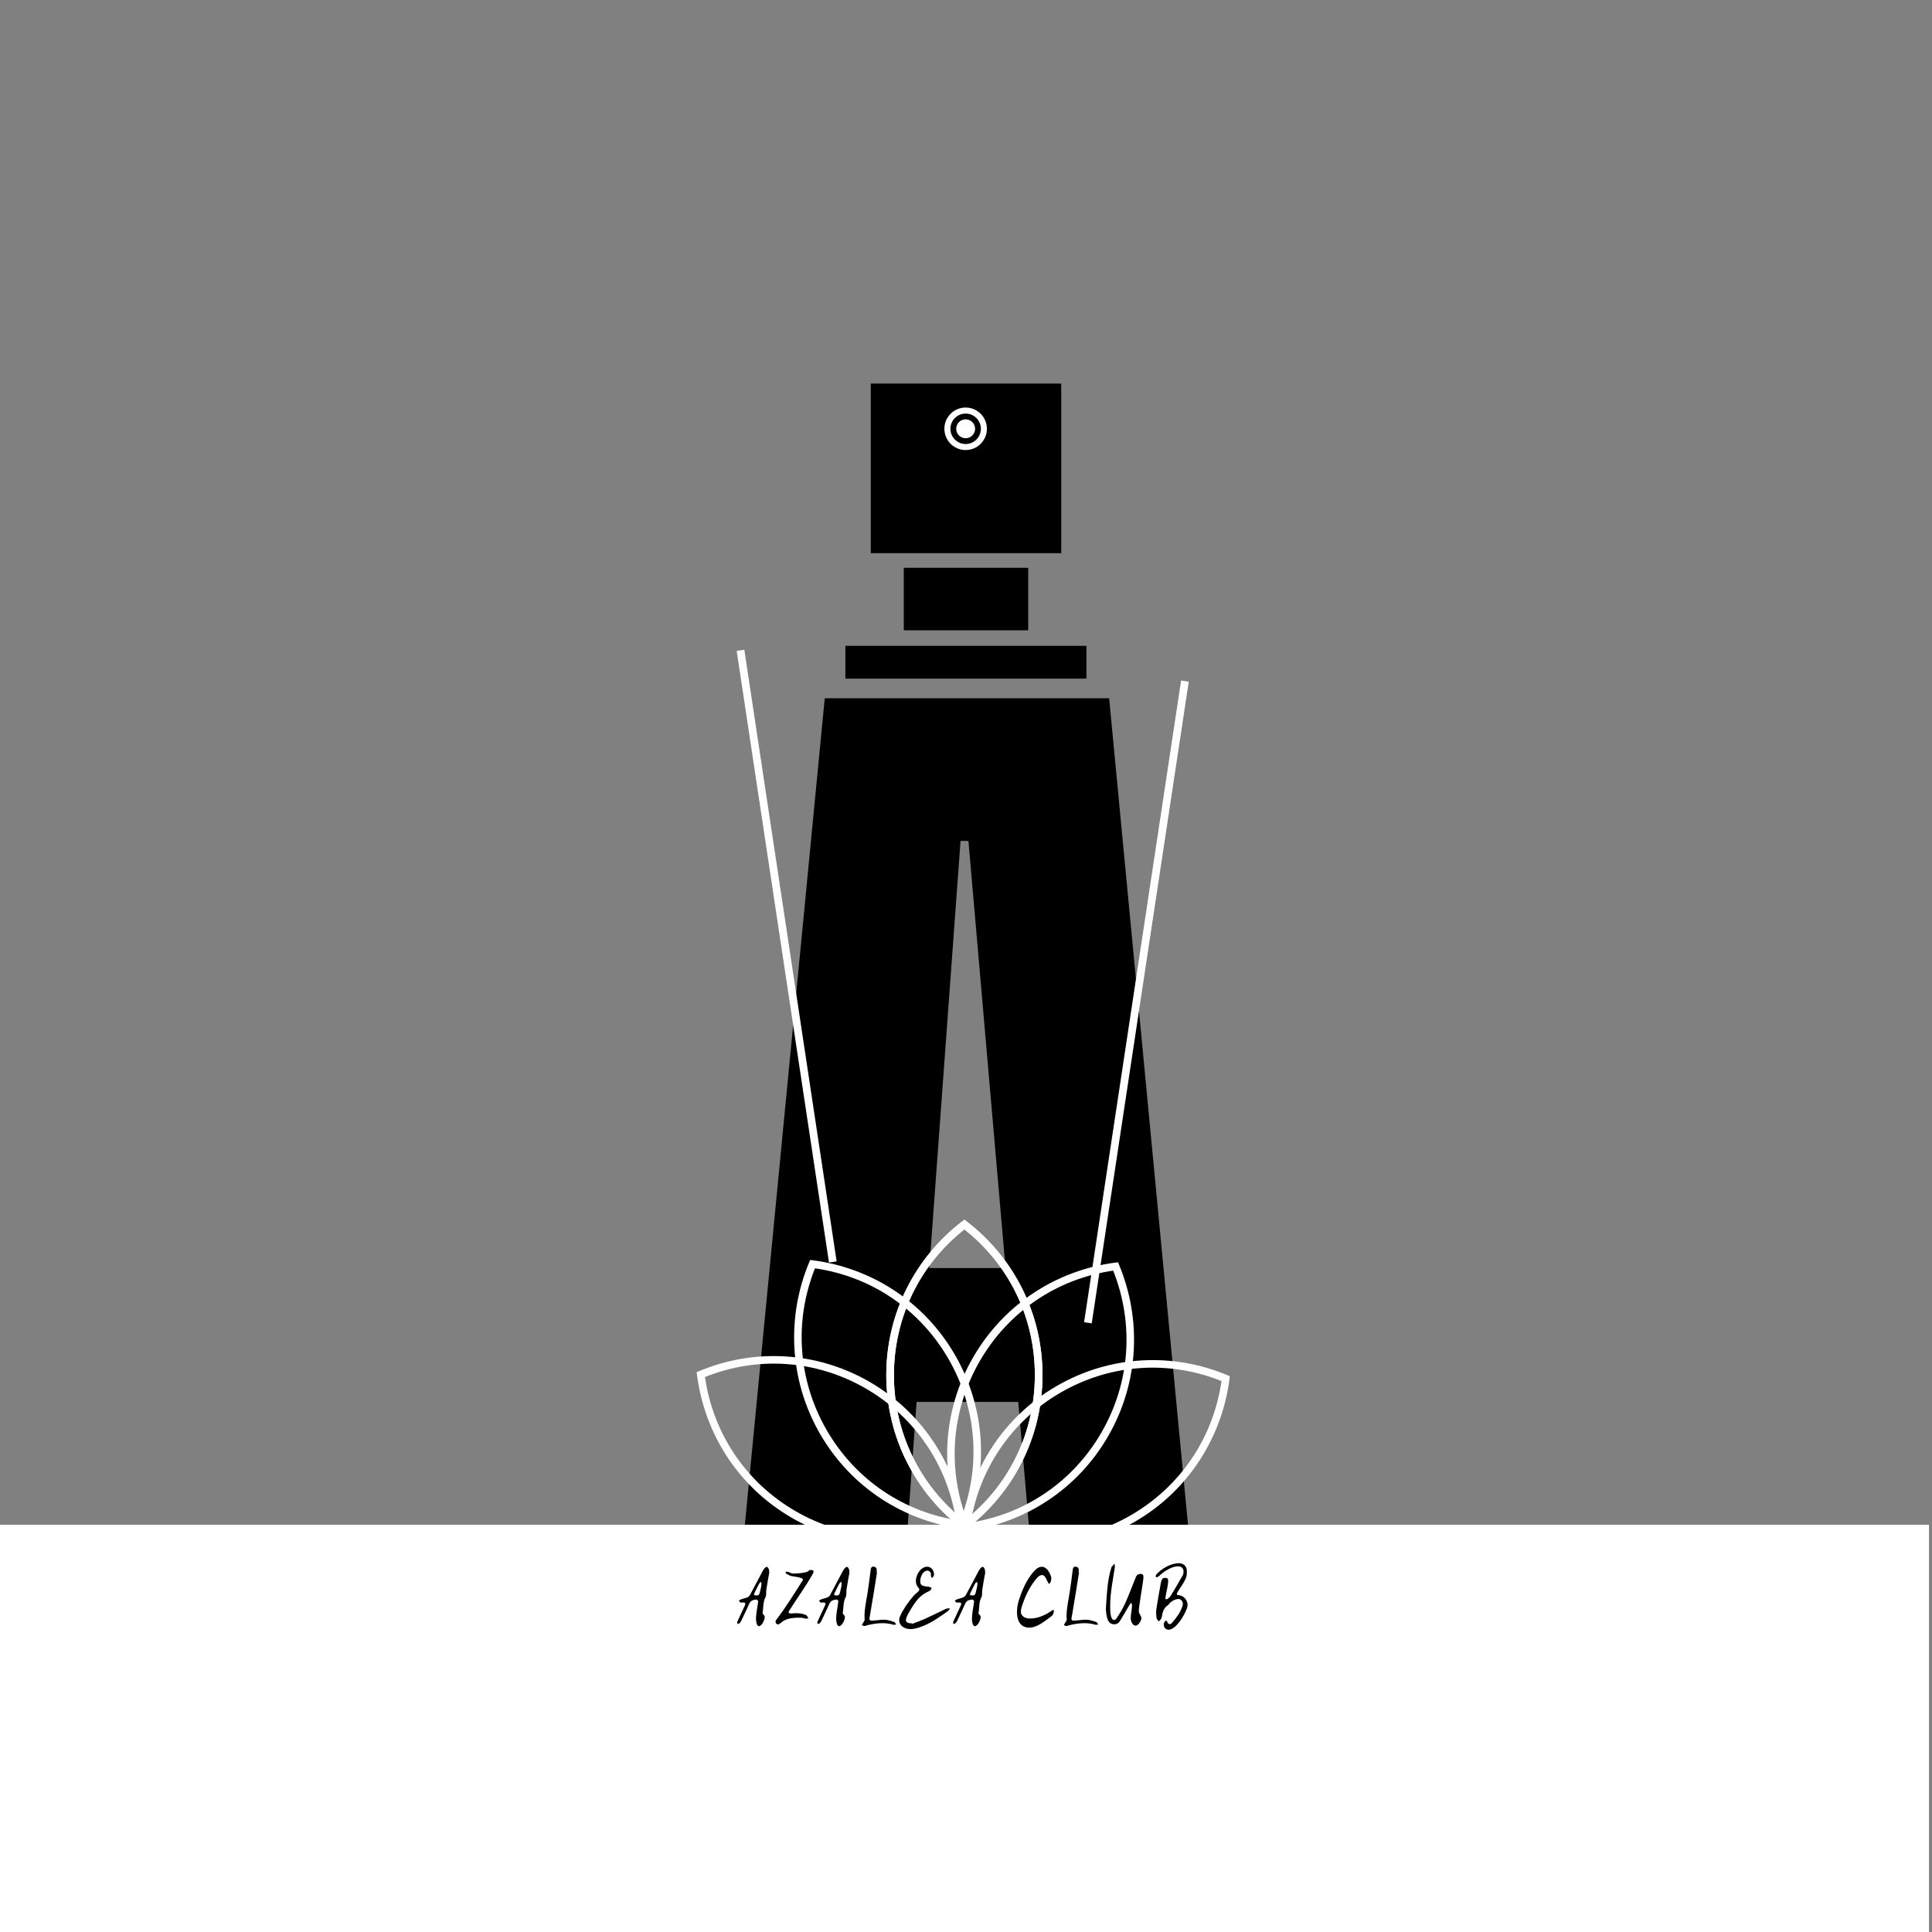 <svg xmlns="http://www.w3.org/2000/svg" xmlns:xlink="http://www.w3.org/1999/xlink" width="500" zoomAndPan="magnify" viewBox="0 0 375 375" height="500" preserveAspectRatio="xMidYMid meet" version="1.0"><rect x="0" y="0" width="375" height="375" fill="#808080" stroke="none"/><defs><g/><clipPath id="9fbef9d26d"><path d="M 169.016 74.445 L 205.984 74.445 L 205.984 107.551 L 169.016 107.551 Z M 169.016 74.445 " clip-rule="nonzero"/></clipPath><clipPath id="866fda5caf"><path d="M 175.422 110.207 L 199.578 110.207 L 199.578 122.398 L 175.422 122.398 Z M 175.422 110.207 " clip-rule="nonzero"/></clipPath><clipPath id="6bf6593aae"><path d="M 164.09 125.363 L 210.91 125.363 L 210.91 132 L 164.09 132 Z M 164.09 125.363 " clip-rule="nonzero"/></clipPath><clipPath id="c289b422ce"><path d="M 183.305 79.102 L 191.555 79.102 L 191.555 87.352 L 183.305 87.352 Z M 183.305 79.102 " clip-rule="nonzero"/></clipPath><clipPath id="907568393b"><path d="M 172 236.746 L 203 236.746 L 203 298 L 172 298 Z M 172 236.746 " clip-rule="nonzero"/></clipPath><clipPath id="99b321dc29"><path d="M 135.215 263 L 188 263 L 188 300 L 135.215 300 Z M 135.215 263 " clip-rule="nonzero"/></clipPath><clipPath id="a5d06b9dcf"><path d="M 186 263 L 238.715 263 L 238.715 300.496 L 186 300.496 Z M 186 263 " clip-rule="nonzero"/></clipPath><clipPath id="7a3eea5d7d"><path d="M 0 295.953 L 375 295.953 L 375 375 L 0 375 Z M 0 295.953 " clip-rule="nonzero"/></clipPath></defs><g fill="#000000" fill-opacity="1"><g transform="translate(141.488, 298.486)"><g><path d="M 2.844 0 L 18.594 -162.953 L 73.797 -162.953 L 89.344 0 L 58.422 0 L 56.156 -26.375 L 36.422 -26.375 L 34.531 0 Z M 38.891 -52.359 L 53.688 -52.359 L 46.484 -135.266 L 44.953 -135.266 Z M 38.891 -52.359 "/></g></g></g><g clip-path="url(#9fbef9d26d)"><path fill="#000000" d="M 169.016 74.445 L 205.984 74.445 L 205.984 107.367 L 169.016 107.367 Z M 169.016 74.445 " fill-opacity="1" fill-rule="nonzero"/></g><g clip-path="url(#866fda5caf)"><path fill="#000000" d="M 175.422 110.207 L 199.684 110.207 L 199.684 122.336 L 175.422 122.336 Z M 175.422 110.207 " fill-opacity="1" fill-rule="nonzero"/></g><g clip-path="url(#6bf6593aae)"><path fill="#000000" d="M 164.09 125.363 L 210.875 125.363 L 210.875 131.715 L 164.09 131.715 Z M 164.09 125.363 " fill-opacity="1" fill-rule="nonzero"/></g><path fill="#ffffff" d="M 189.266 83.227 C 189.266 83.473 189.219 83.703 189.125 83.93 C 189.031 84.152 188.898 84.352 188.727 84.523 C 188.555 84.695 188.355 84.828 188.133 84.922 C 187.906 85.016 187.672 85.062 187.43 85.062 C 187.188 85.062 186.953 85.016 186.73 84.922 C 186.504 84.828 186.305 84.695 186.133 84.523 C 185.961 84.352 185.828 84.152 185.738 83.93 C 185.645 83.703 185.598 83.473 185.598 83.227 C 185.598 82.984 185.645 82.75 185.738 82.527 C 185.828 82.301 185.961 82.102 186.133 81.93 C 186.305 81.758 186.504 81.625 186.73 81.535 C 186.953 81.441 187.188 81.395 187.43 81.395 C 187.672 81.395 187.906 81.441 188.133 81.535 C 188.355 81.625 188.555 81.758 188.727 81.93 C 188.898 82.102 189.031 82.301 189.125 82.527 C 189.219 82.75 189.266 82.984 189.266 83.227 Z M 189.266 83.227 " fill-opacity="1" fill-rule="nonzero"/><g clip-path="url(#c289b422ce)"><path fill="#ffffff" d="M 187.43 79.102 C 185.152 79.102 183.305 80.949 183.305 83.227 C 183.305 85.508 185.152 87.352 187.43 87.352 C 189.707 87.352 191.555 85.508 191.555 83.227 C 191.555 80.949 189.707 79.102 187.43 79.102 Z M 190.387 83.227 C 190.387 84.859 189.059 86.184 187.43 86.184 C 185.801 86.184 184.477 84.859 184.477 83.227 C 184.477 81.598 185.801 80.273 187.43 80.273 C 189.059 80.273 190.387 81.598 190.387 83.227 Z M 190.387 83.227 " fill-opacity="1" fill-rule="nonzero"/></g><g clip-path="url(#907568393b)"><path fill="#ffffff" d="M 187.188 297.055 L 186.738 296.711 C 184.508 295.004 182.465 293.039 180.668 290.875 C 178.863 288.699 177.301 286.316 176.031 283.797 C 174.738 281.234 173.742 278.516 173.07 275.723 C 172.379 272.852 172.027 269.883 172.027 266.902 C 172.027 263.918 172.379 260.949 173.07 258.078 C 173.742 255.285 174.738 252.57 176.031 250.004 C 177.301 247.484 178.863 245.102 180.668 242.926 C 182.465 240.762 184.508 238.797 186.738 237.09 L 187.188 236.746 L 187.637 237.09 C 189.867 238.797 191.91 240.762 193.707 242.926 C 195.516 245.102 197.074 247.484 198.348 250.004 C 199.641 252.57 200.637 255.285 201.309 258.078 C 202 260.949 202.348 263.918 202.348 266.902 C 202.348 269.883 202 272.852 201.309 275.723 C 200.637 278.516 199.641 281.234 198.348 283.797 C 197.074 286.316 195.516 288.699 193.707 290.875 C 191.91 293.039 189.867 295 187.637 296.711 Z M 187.188 238.621 C 178.488 245.5 173.512 255.773 173.512 266.898 C 173.512 278.027 178.488 288.301 187.188 295.176 C 195.891 288.301 200.867 278.027 200.867 266.898 C 200.867 255.773 195.891 245.5 187.188 238.621 Z M 187.188 238.621 " fill-opacity="1" fill-rule="nonzero"/><path fill="#ffffff" d="M 187.188 297.055 L 186.738 296.711 C 184.508 295.004 182.465 293.039 180.668 290.875 C 178.863 288.699 177.301 286.316 176.031 283.797 C 174.738 281.234 173.742 278.516 173.07 275.723 C 172.379 272.852 172.027 269.883 172.027 266.902 C 172.027 263.918 172.379 260.949 173.07 258.078 C 173.742 255.285 174.738 252.57 176.031 250.004 C 177.301 247.484 178.863 245.102 180.668 242.926 C 182.465 240.762 184.508 238.797 186.738 237.09 L 187.188 236.746 L 187.637 237.09 C 189.867 238.797 191.91 240.762 193.707 242.926 C 195.516 245.102 197.074 247.484 198.348 250.004 C 199.641 252.57 200.637 255.285 201.309 258.078 C 202 260.949 202.348 263.918 202.348 266.902 C 202.348 269.883 202 272.852 201.309 275.723 C 200.637 278.516 199.641 281.234 198.348 283.797 C 197.074 286.316 195.516 288.699 193.707 290.875 C 191.91 293.039 189.867 295 187.637 296.711 Z M 187.188 238.621 C 178.488 245.5 173.512 255.773 173.512 266.898 C 173.512 278.027 178.488 288.301 187.188 295.176 C 195.891 288.301 200.867 278.027 200.867 266.898 C 200.867 255.773 195.891 245.5 187.188 238.621 Z M 187.188 238.621 " fill-opacity="1" fill-rule="nonzero"/></g><path fill="#ffffff" d="M 187.301 296.781 L 186.738 296.711 C 183.957 296.352 181.207 295.676 178.574 294.703 C 175.926 293.723 173.387 292.445 171.031 290.902 C 168.633 289.328 166.418 287.477 164.445 285.395 C 162.414 283.254 160.633 280.859 159.145 278.277 C 157.66 275.695 156.484 272.945 155.652 270.113 C 154.844 267.359 154.352 264.504 154.195 261.633 C 154.039 258.812 154.203 255.969 154.684 253.18 C 155.164 250.402 155.953 247.676 157.035 245.078 L 157.254 244.555 L 157.812 244.629 C 160.598 244.988 163.344 245.664 165.977 246.637 C 168.625 247.613 171.164 248.891 173.52 250.438 C 175.918 252.008 178.137 253.859 180.109 255.941 C 182.137 258.082 183.918 260.477 185.406 263.062 C 186.891 265.645 188.066 268.391 188.898 271.227 C 189.711 273.98 190.199 276.832 190.359 279.703 C 190.512 282.523 190.348 285.367 189.867 288.16 C 189.391 290.934 188.598 293.66 187.516 296.258 Z M 158.188 246.18 C 154.078 256.5 154.887 267.895 160.43 277.531 C 165.977 287.168 175.402 293.57 186.363 295.156 C 190.473 284.836 189.668 273.441 184.121 263.805 C 178.578 254.168 169.148 247.77 158.188 246.18 Z M 158.188 246.18 " fill-opacity="1" fill-rule="nonzero"/><g clip-path="url(#99b321dc29)"><path fill="#ffffff" d="M 187.262 296.492 L 186.738 296.711 C 184.148 297.797 181.434 298.59 178.668 299.066 C 175.887 299.551 173.051 299.715 170.242 299.562 C 167.383 299.402 164.539 298.91 161.793 298.098 C 158.969 297.262 156.234 296.082 153.66 294.59 C 151.086 293.102 148.699 291.312 146.566 289.273 C 144.492 287.293 142.645 285.07 141.078 282.664 C 139.539 280.297 138.266 277.754 137.293 275.094 C 136.324 272.449 135.648 269.691 135.289 266.898 L 135.219 266.336 L 135.742 266.117 C 138.328 265.035 141.047 264.238 143.812 263.762 C 146.594 263.277 149.426 263.113 152.238 263.27 C 155.098 263.426 157.941 263.918 160.684 264.73 C 163.508 265.566 166.246 266.746 168.82 268.238 C 171.395 269.73 173.781 271.52 175.914 273.555 C 177.988 275.535 179.832 277.758 181.398 280.164 C 182.938 282.531 184.215 285.078 185.188 287.734 C 186.156 290.379 186.828 293.137 187.188 295.93 Z M 136.836 267.277 C 138.422 278.277 144.797 287.738 154.398 293.305 C 164.004 298.867 175.355 299.68 185.641 295.555 C 184.059 284.555 177.684 275.09 168.078 269.527 C 158.477 263.961 147.121 263.152 136.836 267.277 Z M 136.836 267.277 " fill-opacity="1" fill-rule="nonzero"/></g><g clip-path="url(#a5d06b9dcf)"><path fill="#ffffff" d="M 186.668 297.273 L 186.738 296.711 C 187.098 293.918 187.77 291.16 188.738 288.516 C 189.715 285.859 190.988 283.312 192.527 280.945 C 194.094 278.539 195.941 276.316 198.012 274.336 C 200.145 272.301 202.531 270.512 205.105 269.02 C 207.68 267.527 210.418 266.348 213.242 265.512 C 215.988 264.699 218.828 264.207 221.691 264.051 C 224.5 263.895 227.336 264.059 230.113 264.543 C 232.883 265.023 235.598 265.816 238.188 266.898 L 238.707 267.117 L 238.637 267.68 C 238.277 270.473 237.605 273.23 236.637 275.875 C 235.66 278.535 234.387 281.078 232.848 283.445 C 231.281 285.852 229.434 288.074 227.363 290.055 C 225.227 292.094 222.84 293.883 220.27 295.371 C 217.695 296.863 214.957 298.043 212.133 298.879 C 209.387 299.691 206.547 300.184 203.684 300.344 C 200.875 300.496 198.039 300.332 195.258 299.852 C 192.492 299.371 189.777 298.578 187.188 297.492 Z M 237.09 268.059 C 226.805 263.934 215.449 264.742 205.848 270.309 C 196.246 275.871 189.867 285.336 188.285 296.336 C 198.57 300.457 209.922 299.648 219.527 294.086 C 229.129 288.52 235.508 279.059 237.09 268.059 Z M 237.09 268.059 " fill-opacity="1" fill-rule="nonzero"/></g><path fill="#ffffff" d="M 186.957 297.234 L 186.738 296.711 C 185.656 294.109 184.867 291.387 184.391 288.609 C 183.906 285.82 183.742 282.973 183.898 280.156 C 184.055 277.285 184.547 274.43 185.355 271.676 C 186.188 268.84 187.363 266.094 188.852 263.512 C 190.336 260.93 192.117 258.535 194.148 256.395 C 196.121 254.312 198.336 252.461 200.734 250.887 C 203.09 249.344 205.629 248.062 208.277 247.086 C 210.914 246.113 213.66 245.438 216.441 245.078 L 217.004 245.004 L 217.223 245.531 C 218.301 248.129 219.094 250.852 219.57 253.629 C 220.051 256.422 220.219 259.266 220.062 262.086 C 219.902 264.957 219.414 267.809 218.605 270.562 C 217.77 273.398 216.594 276.145 215.109 278.727 C 213.625 281.309 211.84 283.707 209.812 285.848 C 207.84 287.926 205.621 289.781 203.223 291.352 C 200.867 292.898 198.332 294.176 195.68 295.152 C 193.047 296.125 190.301 296.801 187.516 297.16 Z M 216.066 246.629 C 205.105 248.219 195.68 254.617 190.133 264.258 C 184.59 273.895 183.781 285.289 187.891 295.609 C 198.852 294.02 208.281 287.621 213.824 277.984 C 219.371 268.348 220.176 256.953 216.066 246.629 Z M 216.066 246.629 " fill-opacity="1" fill-rule="nonzero"/><g clip-path="url(#7a3eea5d7d)"><path fill="#ffffff" d="M 0 295.953 L 374.414 295.953 L 374.414 375.055 L 0 375.055 Z M 0 295.953 " fill-opacity="1" fill-rule="nonzero"/></g><path stroke-linecap="butt" transform="matrix(0.112, 0.742, -0.742, 0.112, 144.471, 126.113)" fill="none" stroke-linejoin="miter" d="M 0.002 0.999 L 160 1.002 " stroke="#ffffff" stroke-width="2" stroke-opacity="1" stroke-miterlimit="4"/><path stroke-linecap="butt" transform="matrix(-0.112, 0.741, -0.742, -0.112, 230.732, 132.315)" fill="none" stroke-linejoin="miter" d="M -0 0.998 L 168.081 1.002 " stroke="#ffffff" stroke-width="2" stroke-opacity="1" stroke-miterlimit="4"/><g fill="#000000" fill-opacity="1"><g transform="translate(143.096, 315.264)"><g><path d="M 6.238 -10.105 L 6.176 -10.105 C 6.176 -10.211 6.191 -10.328 6.191 -10.434 C 6.191 -10.602 5.953 -11.141 5.758 -11.141 C 5.352 -11.141 4.902 -10.316 4.664 -9.805 C 3.93 -8.441 3.207 -7.062 2.473 -5.684 C 2.082 -4.934 0.973 -5.129 0.328 -4.586 C 0.434 -4.406 0.555 -4.199 0.75 -4.199 C 0.84 -4.199 0.961 -4.227 1.051 -4.227 C 1.348 -4.199 1.559 -4.258 1.559 -3.93 C 1.559 -3.84 1.527 -3.75 1.5 -3.688 L 0.031 -0.523 C 0 -0.48 0 -0.434 0 -0.375 C 0 -0.27 0.031 -0.164 0.031 -0.047 C 0.148 -0.105 0.344 -0.105 0.434 -0.195 C 0.586 -0.316 0.703 -0.508 0.793 -0.691 C 1.289 -1.77 1.828 -2.82 2.277 -3.883 C 2.594 -4.648 3.133 -4.738 3.762 -4.797 C 3.852 -4.797 4.062 -4.574 4.062 -4.438 L 4.062 -4.406 C 3.93 -3.297 3.645 -2.145 3.645 -0.988 C 3.645 -0.48 3.809 0.375 4.184 0.375 C 4.781 0.375 5.336 -0.809 5.336 -1.438 C 5.336 -1.711 4.918 -1.949 4.918 -2.16 C 5.113 -3.223 4.961 -4.305 5.516 -5.309 C 5.684 -5.594 5.562 -6.445 5.684 -6.941 C 5.848 -8.008 6.043 -9.055 6.238 -10.105 Z M 3.75 -5.594 C 3.402 -5.594 3.254 -5.637 3.254 -5.785 C 3.254 -5.863 3.297 -5.969 3.359 -6.102 C 3.656 -6.715 3.957 -7.332 4.273 -7.918 C 4.348 -8.051 4.512 -8.125 4.633 -8.246 C 4.664 -8.109 4.707 -7.977 4.707 -7.855 C 4.707 -7.316 4.484 -6.688 4.379 -6.148 C 4.305 -5.785 4.137 -5.578 3.809 -5.594 Z M 3.75 -5.594 "/></g></g></g><g fill="#000000" fill-opacity="1"><g transform="translate(151.281, 315.264)"><g><path d="M 2.863 -2.129 C 2.641 -2.113 2.383 -2.082 2.176 -2.082 C 1.992 -2.113 1.785 -2.16 1.785 -2.324 C 1.785 -2.414 1.828 -2.535 1.891 -2.609 C 3.434 -5.039 5.188 -7.453 6.551 -9.91 C 6.598 -9.984 6.625 -10.121 6.625 -10.238 C 6.625 -10.555 6.281 -10.523 6.043 -10.523 C 5.758 -10.523 5.742 -10.418 5.578 -10.285 C 5.23 -10 3.656 -9.836 2.82 -9.836 C 2.082 -9.836 2.023 -10.195 1.41 -10.195 L 1.199 -10.195 C 1.246 -10.059 1.246 -9.852 1.336 -9.805 C 1.664 -9.625 2.008 -9.414 2.383 -9.34 C 2.953 -9.234 4.559 -9.086 4.574 -8.652 C 4.574 -8.621 4.559 -8.574 4.527 -8.531 C 2.863 -5.906 1.23 -3.254 -0.66 -0.793 C -0.719 -0.703 -0.75 -0.586 -0.75 -0.465 C -0.75 -0.211 -0.539 0.031 -0.27 0.031 C -0.059 0.031 0.105 -0.105 0.27 -0.254 C 1.141 -1.035 2.203 -1.258 3.75 -1.273 C 4.215 -1.273 4.664 -1.23 5.008 -1.094 C 5.051 -1.078 5.098 -1.078 5.141 -1.078 C 5.293 -1.078 5.457 -1.141 5.637 -1.156 C 5.504 -1.336 5.426 -1.559 5.293 -1.695 C 4.828 -2.008 3.957 -2.145 3.285 -2.145 C 3.133 -2.145 2.984 -2.145 2.863 -2.129 Z M 2.863 -2.129 "/></g></g></g><g fill="#000000" fill-opacity="1"><g transform="translate(158.656, 315.264)"><g><path d="M 6.238 -10.105 L 6.176 -10.105 C 6.176 -10.211 6.191 -10.328 6.191 -10.434 C 6.191 -10.602 5.953 -11.141 5.758 -11.141 C 5.352 -11.141 4.902 -10.316 4.664 -9.805 C 3.93 -8.441 3.207 -7.062 2.473 -5.684 C 2.082 -4.934 0.973 -5.129 0.328 -4.586 C 0.434 -4.406 0.555 -4.199 0.75 -4.199 C 0.84 -4.199 0.961 -4.227 1.051 -4.227 C 1.348 -4.199 1.559 -4.258 1.559 -3.93 C 1.559 -3.84 1.527 -3.75 1.5 -3.688 L 0.031 -0.523 C 0 -0.48 0 -0.434 0 -0.375 C 0 -0.27 0.031 -0.164 0.031 -0.047 C 0.148 -0.105 0.344 -0.105 0.434 -0.195 C 0.586 -0.316 0.703 -0.508 0.793 -0.691 C 1.289 -1.77 1.828 -2.82 2.277 -3.883 C 2.594 -4.648 3.133 -4.738 3.762 -4.797 C 3.852 -4.797 4.062 -4.574 4.062 -4.438 L 4.062 -4.406 C 3.93 -3.297 3.645 -2.145 3.645 -0.988 C 3.645 -0.48 3.809 0.375 4.184 0.375 C 4.781 0.375 5.336 -0.809 5.336 -1.438 C 5.336 -1.711 4.918 -1.949 4.918 -2.16 C 5.113 -3.223 4.961 -4.305 5.516 -5.309 C 5.684 -5.594 5.562 -6.445 5.684 -6.941 C 5.848 -8.008 6.043 -9.055 6.238 -10.105 Z M 3.75 -5.594 C 3.402 -5.594 3.254 -5.637 3.254 -5.785 C 3.254 -5.863 3.297 -5.969 3.359 -6.102 C 3.656 -6.715 3.957 -7.332 4.273 -7.918 C 4.348 -8.051 4.512 -8.125 4.633 -8.246 C 4.664 -8.109 4.707 -7.977 4.707 -7.855 C 4.707 -7.316 4.484 -6.688 4.379 -6.148 C 4.305 -5.785 4.137 -5.578 3.809 -5.594 Z M 3.75 -5.594 "/></g></g></g><g fill="#000000" fill-opacity="1"><g transform="translate(166.841, 315.264)"><g><path d="M 3.387 -10.074 C 3.359 -10.074 3.328 -10.074 3.312 -10.105 C 3.312 -10.238 3.328 -10.391 3.328 -10.523 C 3.328 -11.051 2.938 -11.184 2.652 -11.184 C 2.324 -11.184 2.188 -10.945 2.145 -10.465 C 2.008 -9.16 1.801 -7.84 1.621 -6.551 C 1.379 -4.887 0.973 -3.27 0.961 -1.605 C 0.961 -1.379 0.973 -1.141 0.988 -0.914 C 0.988 -0.613 0.57 -0.164 0.449 0.148 C 0.586 0.227 0.766 0.359 0.961 0.359 C 1.004 0.359 1.066 0.316 1.141 0.285 C 2.219 0 3.312 -0.211 4.395 -0.211 C 5.113 -0.211 5.832 -0.121 6.551 0.09 C 6.613 0.105 6.656 0.105 6.715 0.105 C 6.836 0.105 6.957 0.09 7.09 0.059 C 7 -0.074 6.926 -0.328 6.805 -0.391 C 6.07 -0.645 5.504 -0.883 4.707 -0.883 C 3.914 -0.883 3.133 -0.703 2.34 -0.703 C 2.039 -0.703 1.918 -0.809 1.918 -1.066 C 1.918 -1.141 1.918 -1.246 1.949 -1.348 C 2.07 -1.828 2.113 -2.309 2.203 -2.82 C 2.641 -5.246 3 -7.691 3.387 -10.074 Z M 3.387 -10.074 "/></g></g></g><g fill="#000000" fill-opacity="1"><g transform="translate(174.981, 315.264)"><g><path d="M 2.055 -0.074 L 1.992 -0.195 C 1.965 -0.195 1.934 -0.18 1.891 -0.18 C 1.199 -0.18 0.855 -0.418 0.855 -0.809 C 0.855 -1.438 1.801 -2.922 2.34 -3.75 C 2.984 -4.723 3.719 -5.594 4.77 -6.133 C 5.051 -6.281 5.352 -6.402 5.605 -6.582 C 5.742 -6.672 5.758 -6.91 5.848 -7.09 C 5.695 -7.121 5.531 -7.211 5.367 -7.258 C 4.633 -7.422 3.629 -7.242 3.629 -8.336 C 3.629 -9.086 4.094 -10.406 5.051 -10.406 C 5.277 -10.406 5.711 -10.18 5.711 -9.73 C 5.711 -9.672 5.695 -9.594 5.695 -9.535 C 5.695 -9.34 5.801 -9.129 5.891 -8.965 C 6.102 -9.191 6.312 -9.266 6.312 -9.715 C 6.312 -10.375 5.785 -11.168 5.008 -11.168 C 3.719 -11.168 2.789 -9.582 2.789 -8.41 C 2.789 -7.902 2.938 -7.438 3.285 -7.09 C 3.402 -6.973 3.465 -6.836 3.465 -6.73 C 3.465 -6.402 2.773 -6.012 2.383 -5.562 C 1.348 -4.363 0.449 -3.102 -0.227 -1.664 C -0.375 -1.348 -0.449 -1.051 -0.449 -0.766 C -0.449 0.137 0.391 0.945 1.77 0.945 C 2.34 0.945 2.91 0.793 3.449 0.613 C 5.516 -0.047 7.227 -1.305 8.949 -2.504 C 9.16 -2.652 9.297 -2.91 9.43 -3.102 C 9.176 -3.043 8.875 -3.102 8.605 -2.984 C 7.258 -2.34 5.891 -1.648 4.512 -1.035 C 3.703 -0.676 2.863 -0.375 2.055 -0.074 Z M 2.055 -0.074 "/></g></g></g><g fill="#000000" fill-opacity="1"><g transform="translate(185.009, 315.264)"><g><path d="M 6.238 -10.105 L 6.176 -10.105 C 6.176 -10.211 6.191 -10.328 6.191 -10.434 C 6.191 -10.602 5.953 -11.141 5.758 -11.141 C 5.352 -11.141 4.902 -10.316 4.664 -9.805 C 3.93 -8.441 3.207 -7.062 2.473 -5.684 C 2.082 -4.934 0.973 -5.129 0.328 -4.586 C 0.434 -4.406 0.555 -4.199 0.75 -4.199 C 0.84 -4.199 0.961 -4.227 1.051 -4.227 C 1.348 -4.199 1.559 -4.258 1.559 -3.93 C 1.559 -3.84 1.527 -3.75 1.5 -3.688 L 0.031 -0.523 C 0 -0.48 0 -0.434 0 -0.375 C 0 -0.27 0.031 -0.164 0.031 -0.047 C 0.148 -0.105 0.344 -0.105 0.434 -0.195 C 0.586 -0.316 0.703 -0.508 0.793 -0.691 C 1.289 -1.77 1.828 -2.82 2.277 -3.883 C 2.594 -4.648 3.133 -4.738 3.762 -4.797 C 3.852 -4.797 4.062 -4.574 4.062 -4.438 L 4.062 -4.406 C 3.93 -3.297 3.645 -2.145 3.645 -0.988 C 3.645 -0.48 3.809 0.375 4.184 0.375 C 4.781 0.375 5.336 -0.809 5.336 -1.438 C 5.336 -1.711 4.918 -1.949 4.918 -2.16 C 5.113 -3.223 4.961 -4.305 5.516 -5.309 C 5.684 -5.594 5.562 -6.445 5.684 -6.941 C 5.848 -8.008 6.043 -9.055 6.238 -10.105 Z M 3.75 -5.594 C 3.402 -5.594 3.254 -5.637 3.254 -5.785 C 3.254 -5.863 3.297 -5.969 3.359 -6.102 C 3.656 -6.715 3.957 -7.332 4.273 -7.918 C 4.348 -8.051 4.512 -8.125 4.633 -8.246 C 4.664 -8.109 4.707 -7.977 4.707 -7.855 C 4.707 -7.316 4.484 -6.688 4.379 -6.148 C 4.305 -5.785 4.137 -5.578 3.809 -5.594 Z M 3.75 -5.594 "/></g></g></g><g fill="#000000" fill-opacity="1"><g transform="translate(193.194, 315.264)"><g/></g></g><g fill="#000000" fill-opacity="1"><g transform="translate(197.092, 315.264)"><g><path d="M 6.926 -9.191 C 6.688 -10.016 6.102 -11.156 5.082 -11.156 C 4.332 -11.156 3.672 -10.375 3.27 -9.879 C 2.082 -8.426 1.289 -6.566 0.719 -4.812 C 0.496 -4.137 0.301 -3.223 0.301 -2.34 C 0.301 -0.898 0.855 0.66 2.699 0.66 C 4.258 0.66 5.785 -0.691 7.031 -1.59 C 7.301 -1.785 7.465 -2.266 7.465 -2.547 C 7.465 -2.684 7.422 -2.789 7.332 -2.789 C 7.301 -2.789 7.258 -2.773 7.211 -2.742 C 5.98 -1.859 4.438 -1.109 2.895 -1.109 C 2.082 -1.109 1.066 -1.41 1.066 -2.457 C 1.066 -3.09 1.363 -3.809 1.516 -4.242 C 2.023 -5.684 2.73 -7.105 3.656 -8.32 C 4.031 -8.816 4.543 -9.551 5.188 -9.551 C 5.848 -9.551 6.191 -8.215 6.281 -8.215 L 6.281 -8.23 C 6.355 -7.977 6.461 -7.871 6.551 -7.871 C 6.762 -7.871 6.957 -8.441 6.957 -8.891 C 6.957 -8.996 6.957 -9.102 6.926 -9.191 Z M 6.926 -9.191 "/></g></g></g><g fill="#000000" fill-opacity="1"><g transform="translate(206.056, 315.264)"><g><path d="M 3.387 -10.074 C 3.359 -10.074 3.328 -10.074 3.312 -10.105 C 3.312 -10.238 3.328 -10.391 3.328 -10.523 C 3.328 -11.051 2.938 -11.184 2.652 -11.184 C 2.324 -11.184 2.188 -10.945 2.145 -10.465 C 2.008 -9.16 1.801 -7.84 1.621 -6.551 C 1.379 -4.887 0.973 -3.27 0.961 -1.605 C 0.961 -1.379 0.973 -1.141 0.988 -0.914 C 0.988 -0.613 0.57 -0.164 0.449 0.148 C 0.586 0.227 0.766 0.359 0.961 0.359 C 1.004 0.359 1.066 0.316 1.141 0.285 C 2.219 0 3.312 -0.211 4.395 -0.211 C 5.113 -0.211 5.832 -0.121 6.551 0.09 C 6.613 0.105 6.656 0.105 6.715 0.105 C 6.836 0.105 6.957 0.09 7.09 0.059 C 7 -0.074 6.926 -0.328 6.805 -0.391 C 6.07 -0.645 5.504 -0.883 4.707 -0.883 C 3.914 -0.883 3.133 -0.703 2.34 -0.703 C 2.039 -0.703 1.918 -0.809 1.918 -1.066 C 1.918 -1.141 1.918 -1.246 1.949 -1.348 C 2.07 -1.828 2.113 -2.309 2.203 -2.82 C 2.641 -5.246 3 -7.691 3.387 -10.074 Z M 3.387 -10.074 "/></g></g></g><g fill="#000000" fill-opacity="1"><g transform="translate(214.196, 315.264)"><g><path d="M 0.449 -2.879 C 0.57 -2.008 0.539 0.016 2.098 0.016 C 2.504 0.016 2.895 -0.18 3.133 -0.555 C 3.809 -1.605 4.395 -2.699 5.051 -3.777 C 5.141 -3.93 5.246 -4.031 5.367 -4.168 C 5.414 -4.02 5.531 -3.867 5.531 -3.734 C 5.531 -2.848 5.277 -1.992 5.277 -1.168 C 5.277 -0.57 5.652 0.27 6.207 0.27 C 6.852 0.27 7.348 -0.824 7.348 -1.156 C 7.348 -1.621 6.852 -2.023 6.852 -2.535 C 6.852 -3.18 6.988 -3.809 7.078 -4.484 C 7.27 -5.953 7.57 -7.422 7.734 -8.891 C 7.75 -8.98 7.75 -9.07 7.75 -9.145 C 7.75 -9.582 7.586 -9.773 7.227 -9.773 C 6.941 -9.773 6.492 -9.684 6.297 -9.207 C 5.605 -7.527 4.977 -5.801 4.227 -4.121 C 3.75 -3.043 3.133 -2.055 2.488 -1.094 C 2.367 -0.914 2.219 -0.824 2.039 -0.84 C 1.305 -0.84 1.289 -2.578 1.289 -3.566 C 1.289 -6.043 1.801 -8.5 2.176 -10.945 C 2.176 -11.02 2.188 -11.094 2.188 -11.168 C 2.188 -11.363 2.16 -11.559 2.145 -11.77 L 1.543 -11.094 C 1.5 -11.051 1.527 -10.973 1.5 -10.945 C 0.703 -8.395 0.645 -5.727 0.449 -2.879 Z M 0.449 -2.879 "/></g></g></g><g fill="#000000" fill-opacity="1"><g transform="translate(223.895, 315.264)"><g><path d="M 2.176 0.719 C 2.398 0.945 2.641 1.066 2.91 1.066 C 4.258 1.066 5.863 -1.41 6.492 -3.09 C 6.566 -3.312 6.613 -3.523 6.613 -3.734 C 6.613 -4.664 5.891 -5.547 4.902 -5.637 C 4.648 -5.652 4.527 -5.695 4.527 -5.848 C 4.527 -6.207 5.383 -7.285 5.727 -7.887 C 6.086 -8.5 6.477 -9.129 6.461 -9.879 L 6.461 -10.047 C 6.461 -10.121 6.477 -10.195 6.477 -10.27 C 6.477 -11.273 5.832 -11.844 4.934 -11.844 C 3.27 -11.844 1.379 -10.66 0.496 -9.594 C 0.449 -9.551 0.449 -9.477 0.449 -9.398 C 0.449 -9.309 0.465 -9.191 0.465 -9.086 C 0.719 -9.191 0.809 -9.102 1.125 -9.398 C 2.039 -10.27 3.523 -11.246 4.77 -11.246 C 5.426 -11.246 5.832 -10.84 5.832 -10.227 C 5.832 -10 5.773 -9.566 5.637 -9.43 C 4.902 -8.156 4.168 -6.883 3.402 -5.605 C 3.223 -5.309 2.742 -4.844 2.504 -4.844 C 2.355 -4.844 2.293 -4.949 2.293 -5.113 C 2.293 -5.141 2.293 -5.156 2.309 -5.188 C 2.473 -6.266 2.848 -7.438 2.848 -8.5 C 2.848 -8.832 2.715 -9.012 2.176 -9.012 C 1.723 -9.012 1.516 -8.562 1.41 -7.93 C 1.109 -6.266 0.809 -4.617 0.555 -2.953 C 0.523 -2.73 0.508 -2.504 0.508 -2.277 C 0.508 -1.891 0.555 -1.516 0.602 -1.156 C 0.629 -0.945 0.871 -0.766 1.035 -0.555 C 1.273 -0.809 1.527 -0.961 1.605 -1.41 C 1.754 -2.309 1.965 -3.18 2.832 -3.719 L 2.953 -3.852 C 3.359 -4.469 4.258 -4.902 4.871 -4.902 C 5.336 -4.902 5.695 -4.406 5.695 -3.973 C 5.695 -3.852 5.684 -3.734 5.637 -3.613 C 5.293 -2.398 4.543 -1.395 3.734 -0.434 C 3.582 -0.254 3.387 -0.016 3.164 -0.016 C 2.699 -0.016 2.668 -0.703 2.488 -0.703 C 2.266 -0.703 1.98 -0.316 1.98 0.047 C 1.98 0.227 2.039 0.449 2.176 0.719 Z M 2.176 0.719 "/></g></g></g></svg>